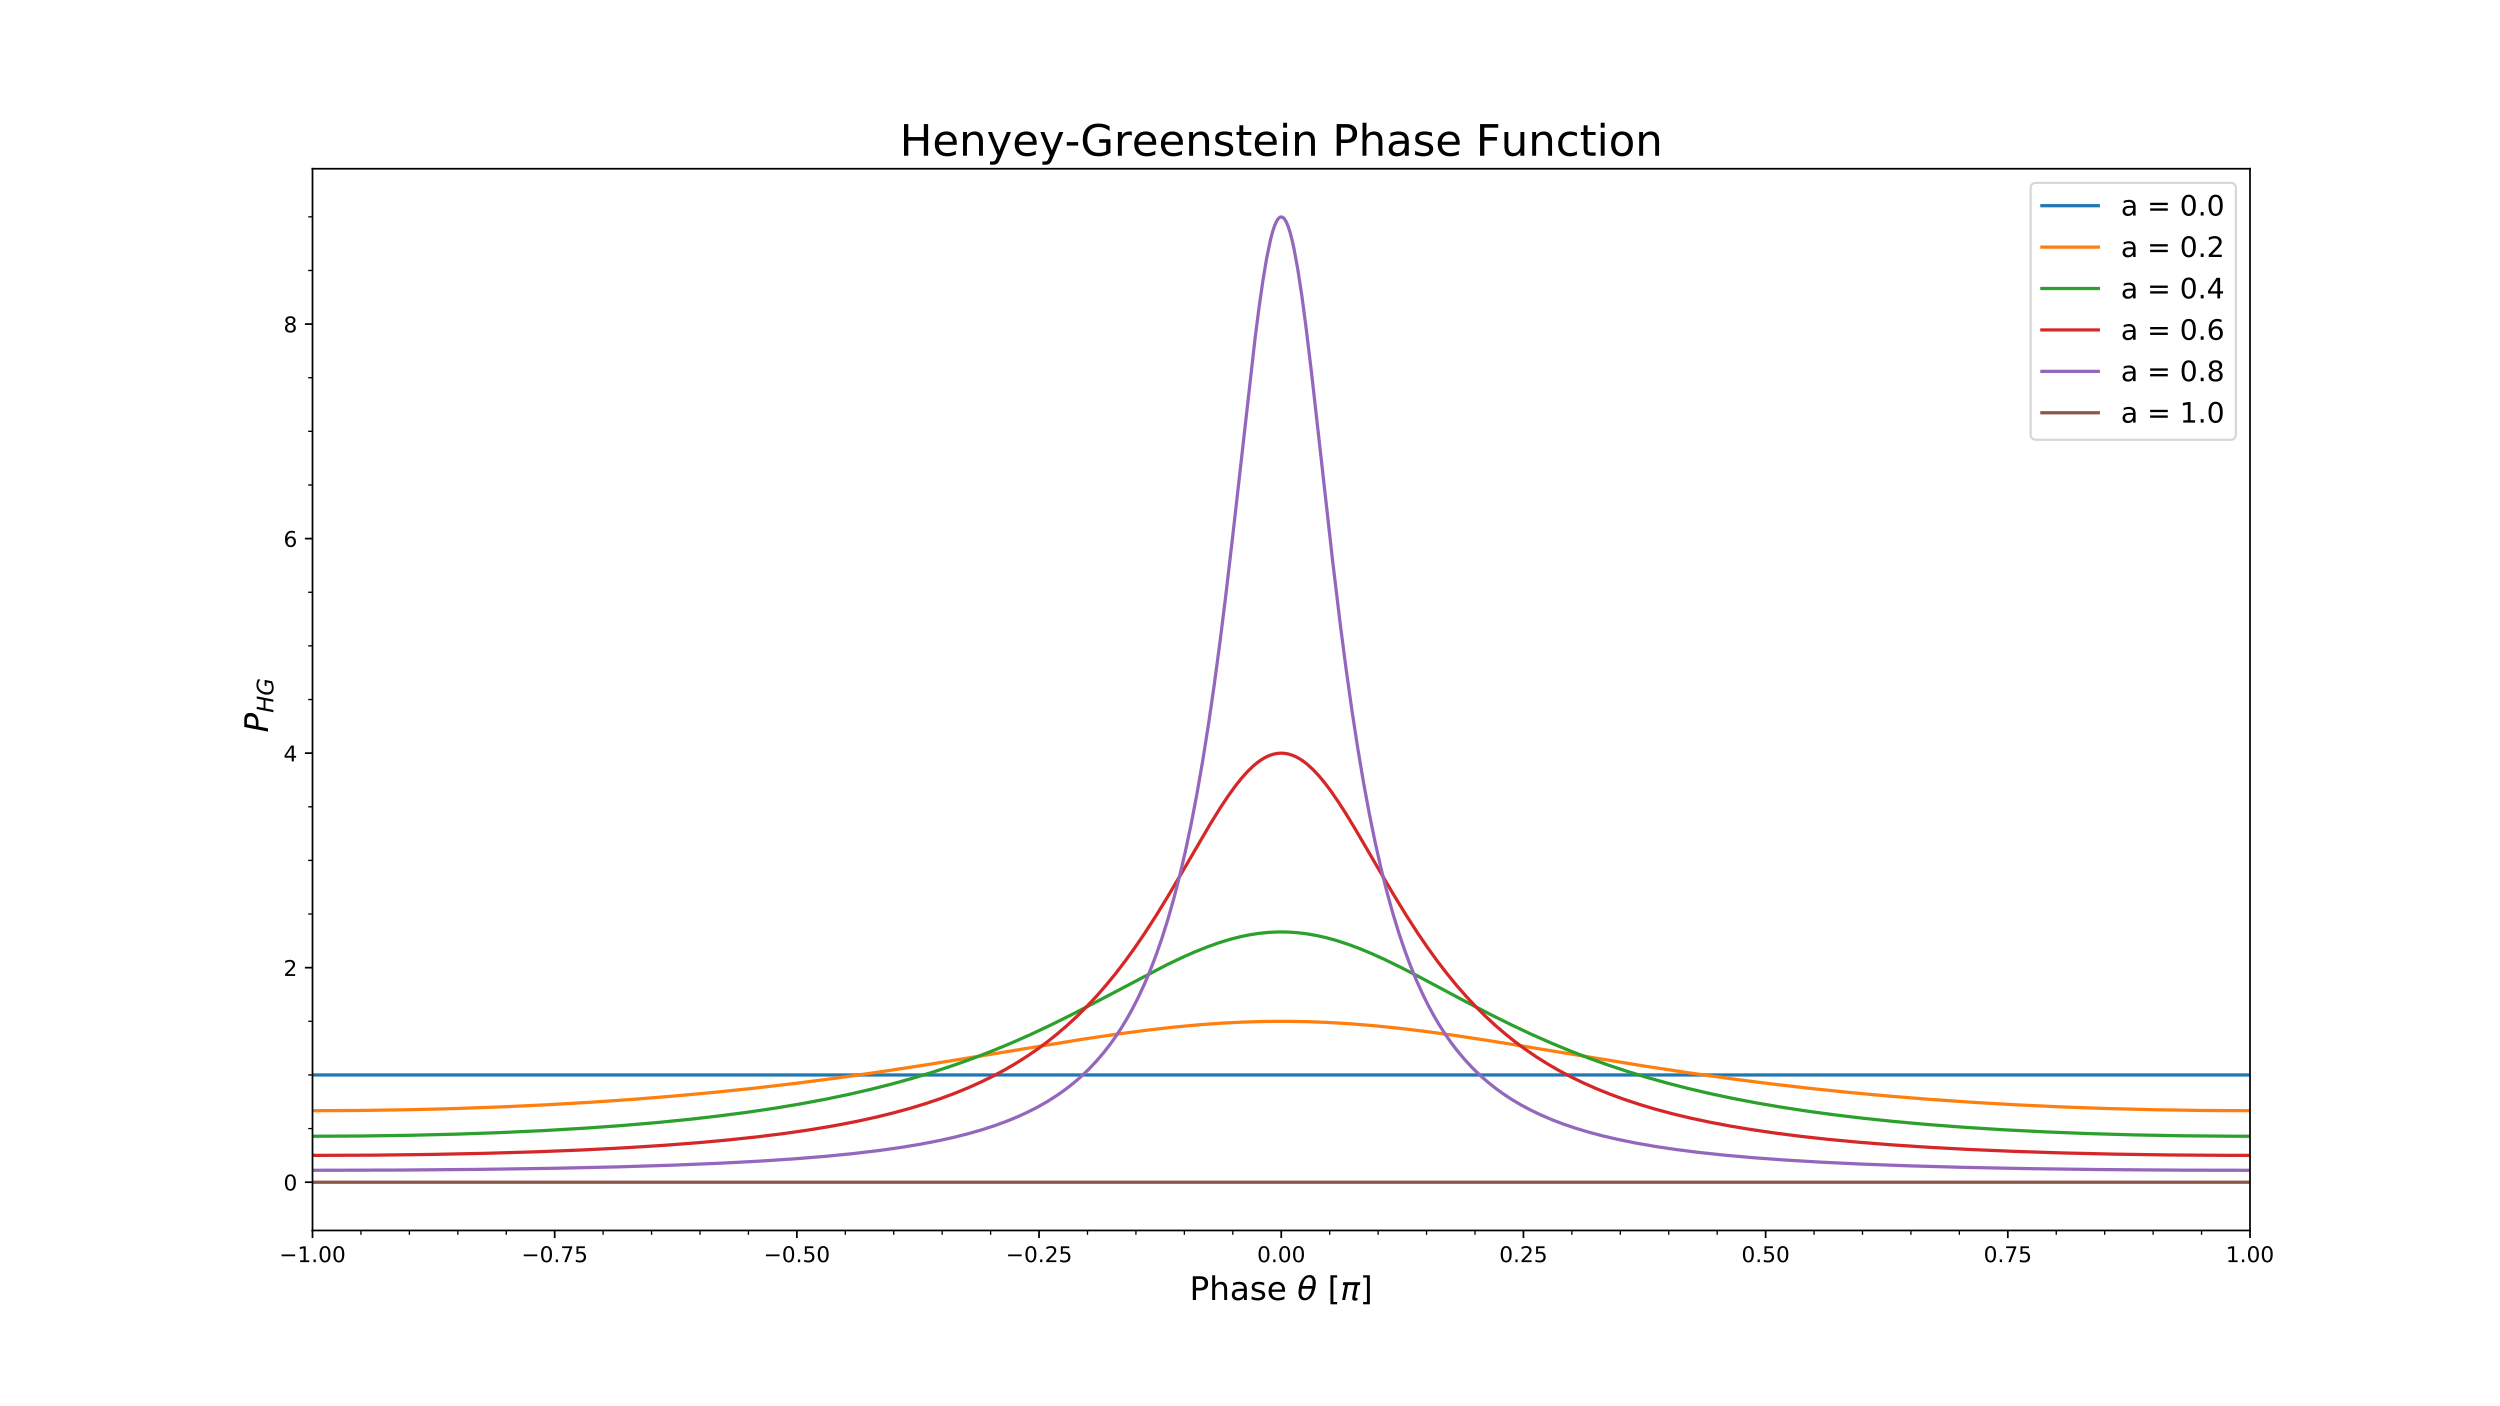 <?xml version="1.0" encoding="utf-8" standalone="no"?>
<!DOCTYPE svg PUBLIC "-//W3C//DTD SVG 1.1//EN"
  "http://www.w3.org/Graphics/SVG/1.1/DTD/svg11.dtd">
<!-- Created with matplotlib (https://matplotlib.org/) -->
<svg height="648pt" version="1.1" viewBox="0 0 1152 648" width="1152pt" xmlns="http://www.w3.org/2000/svg" xmlns:xlink="http://www.w3.org/1999/xlink">
 <defs>
  <style type="text/css">
*{stroke-linecap:butt;stroke-linejoin:round;}
  </style>
 </defs>
 <g id="figure_1">
  <g id="patch_1">
   <path d="M 0 648 
L 1152 648 
L 1152 0 
L 0 0 
z
" style="fill:#ffffff;"/>
  </g>
  <g id="axes_1">
   <g id="patch_2">
    <path d="M 144 567 
L 1036.8 567 
L 1036.8 77.76 
L 144 77.76 
z
" style="fill:#ffffff;"/>
   </g>
   <g id="matplotlib.axis_1">
    <g id="xtick_1">
     <g id="line2d_1">
      <defs>
       <path d="M 0 0 
L 0 3.5 
" id="mefff854f6d" style="stroke:#000000;stroke-width:0.8;"/>
      </defs>
      <g>
       <use style="stroke:#000000;stroke-width:0.8;" x="144" xlink:href="#mefff854f6d" y="567"/>
      </g>
     </g>
     <g id="text_1">
      <!-- −1.00 -->
      <defs>
       <path d="M 10.594 35.5 
L 73.188 35.5 
L 73.188 27.203 
L 10.594 27.203 
z
" id="DejaVuSans-8722"/>
       <path d="M 12.406 8.297 
L 28.516 8.297 
L 28.516 63.922 
L 10.984 60.406 
L 10.984 69.391 
L 28.422 72.906 
L 38.281 72.906 
L 38.281 8.297 
L 54.391 8.297 
L 54.391 0 
L 12.406 0 
z
" id="DejaVuSans-49"/>
       <path d="M 10.688 12.406 
L 21 12.406 
L 21 0 
L 10.688 0 
z
" id="DejaVuSans-46"/>
       <path d="M 31.781 66.406 
Q 24.172 66.406 20.328 58.906 
Q 16.5 51.422 16.5 36.375 
Q 16.5 21.391 20.328 13.891 
Q 24.172 6.391 31.781 6.391 
Q 39.453 6.391 43.281 13.891 
Q 47.125 21.391 47.125 36.375 
Q 47.125 51.422 43.281 58.906 
Q 39.453 66.406 31.781 66.406 
z
M 31.781 74.219 
Q 44.047 74.219 50.516 64.516 
Q 56.984 54.828 56.984 36.375 
Q 56.984 17.969 50.516 8.266 
Q 44.047 -1.422 31.781 -1.422 
Q 19.531 -1.422 13.062 8.266 
Q 6.594 17.969 6.594 36.375 
Q 6.594 54.828 13.062 64.516 
Q 19.531 74.219 31.781 74.219 
z
" id="DejaVuSans-48"/>
      </defs>
      <g transform="translate(128.677 581.598)scale(0.1 -0.1)">
       <use xlink:href="#DejaVuSans-8722"/>
       <use x="83.789" xlink:href="#DejaVuSans-49"/>
       <use x="147.412" xlink:href="#DejaVuSans-46"/>
       <use x="179.199" xlink:href="#DejaVuSans-48"/>
       <use x="242.822" xlink:href="#DejaVuSans-48"/>
      </g>
     </g>
    </g>
    <g id="xtick_2">
     <g id="line2d_2">
      <g>
       <use style="stroke:#000000;stroke-width:0.8;" x="255.6" xlink:href="#mefff854f6d" y="567"/>
      </g>
     </g>
     <g id="text_2">
      <!-- −0.75 -->
      <defs>
       <path d="M 8.203 72.906 
L 55.078 72.906 
L 55.078 68.703 
L 28.609 0 
L 18.312 0 
L 43.219 64.594 
L 8.203 64.594 
z
" id="DejaVuSans-55"/>
       <path d="M 10.797 72.906 
L 49.516 72.906 
L 49.516 64.594 
L 19.828 64.594 
L 19.828 46.734 
Q 21.969 47.469 24.109 47.828 
Q 26.266 48.188 28.422 48.188 
Q 40.625 48.188 47.75 41.5 
Q 54.891 34.812 54.891 23.391 
Q 54.891 11.625 47.562 5.094 
Q 40.234 -1.422 26.906 -1.422 
Q 22.312 -1.422 17.547 -0.641 
Q 12.797 0.141 7.719 1.703 
L 7.719 11.625 
Q 12.109 9.234 16.797 8.062 
Q 21.484 6.891 26.703 6.891 
Q 35.156 6.891 40.078 11.328 
Q 45.016 15.766 45.016 23.391 
Q 45.016 31 40.078 35.438 
Q 35.156 39.891 26.703 39.891 
Q 22.75 39.891 18.812 39.016 
Q 14.891 38.141 10.797 36.281 
z
" id="DejaVuSans-53"/>
      </defs>
      <g transform="translate(240.277 581.598)scale(0.1 -0.1)">
       <use xlink:href="#DejaVuSans-8722"/>
       <use x="83.789" xlink:href="#DejaVuSans-48"/>
       <use x="147.412" xlink:href="#DejaVuSans-46"/>
       <use x="179.199" xlink:href="#DejaVuSans-55"/>
       <use x="242.822" xlink:href="#DejaVuSans-53"/>
      </g>
     </g>
    </g>
    <g id="xtick_3">
     <g id="line2d_3">
      <g>
       <use style="stroke:#000000;stroke-width:0.8;" x="367.2" xlink:href="#mefff854f6d" y="567"/>
      </g>
     </g>
     <g id="text_3">
      <!-- −0.50 -->
      <g transform="translate(351.877 581.598)scale(0.1 -0.1)">
       <use xlink:href="#DejaVuSans-8722"/>
       <use x="83.789" xlink:href="#DejaVuSans-48"/>
       <use x="147.412" xlink:href="#DejaVuSans-46"/>
       <use x="179.199" xlink:href="#DejaVuSans-53"/>
       <use x="242.822" xlink:href="#DejaVuSans-48"/>
      </g>
     </g>
    </g>
    <g id="xtick_4">
     <g id="line2d_4">
      <g>
       <use style="stroke:#000000;stroke-width:0.8;" x="478.8" xlink:href="#mefff854f6d" y="567"/>
      </g>
     </g>
     <g id="text_4">
      <!-- −0.25 -->
      <defs>
       <path d="M 19.188 8.297 
L 53.609 8.297 
L 53.609 0 
L 7.328 0 
L 7.328 8.297 
Q 12.938 14.109 22.625 23.891 
Q 32.328 33.688 34.812 36.531 
Q 39.547 41.844 41.422 45.531 
Q 43.312 49.219 43.312 52.781 
Q 43.312 58.594 39.234 62.25 
Q 35.156 65.922 28.609 65.922 
Q 23.969 65.922 18.812 64.312 
Q 13.672 62.703 7.812 59.422 
L 7.812 69.391 
Q 13.766 71.781 18.938 73 
Q 24.125 74.219 28.422 74.219 
Q 39.75 74.219 46.484 68.547 
Q 53.219 62.891 53.219 53.422 
Q 53.219 48.922 51.531 44.891 
Q 49.859 40.875 45.406 35.406 
Q 44.188 33.984 37.641 27.219 
Q 31.109 20.453 19.188 8.297 
z
" id="DejaVuSans-50"/>
      </defs>
      <g transform="translate(463.477 581.598)scale(0.1 -0.1)">
       <use xlink:href="#DejaVuSans-8722"/>
       <use x="83.789" xlink:href="#DejaVuSans-48"/>
       <use x="147.412" xlink:href="#DejaVuSans-46"/>
       <use x="179.199" xlink:href="#DejaVuSans-50"/>
       <use x="242.822" xlink:href="#DejaVuSans-53"/>
      </g>
     </g>
    </g>
    <g id="xtick_5">
     <g id="line2d_5">
      <g>
       <use style="stroke:#000000;stroke-width:0.8;" x="590.4" xlink:href="#mefff854f6d" y="567"/>
      </g>
     </g>
     <g id="text_5">
      <!-- 0.00 -->
      <g transform="translate(579.267 581.598)scale(0.1 -0.1)">
       <use xlink:href="#DejaVuSans-48"/>
       <use x="63.623" xlink:href="#DejaVuSans-46"/>
       <use x="95.41" xlink:href="#DejaVuSans-48"/>
       <use x="159.033" xlink:href="#DejaVuSans-48"/>
      </g>
     </g>
    </g>
    <g id="xtick_6">
     <g id="line2d_6">
      <g>
       <use style="stroke:#000000;stroke-width:0.8;" x="702" xlink:href="#mefff854f6d" y="567"/>
      </g>
     </g>
     <g id="text_6">
      <!-- 0.25 -->
      <g transform="translate(690.867 581.598)scale(0.1 -0.1)">
       <use xlink:href="#DejaVuSans-48"/>
       <use x="63.623" xlink:href="#DejaVuSans-46"/>
       <use x="95.41" xlink:href="#DejaVuSans-50"/>
       <use x="159.033" xlink:href="#DejaVuSans-53"/>
      </g>
     </g>
    </g>
    <g id="xtick_7">
     <g id="line2d_7">
      <g>
       <use style="stroke:#000000;stroke-width:0.8;" x="813.6" xlink:href="#mefff854f6d" y="567"/>
      </g>
     </g>
     <g id="text_7">
      <!-- 0.50 -->
      <g transform="translate(802.467 581.598)scale(0.1 -0.1)">
       <use xlink:href="#DejaVuSans-48"/>
       <use x="63.623" xlink:href="#DejaVuSans-46"/>
       <use x="95.41" xlink:href="#DejaVuSans-53"/>
       <use x="159.033" xlink:href="#DejaVuSans-48"/>
      </g>
     </g>
    </g>
    <g id="xtick_8">
     <g id="line2d_8">
      <g>
       <use style="stroke:#000000;stroke-width:0.8;" x="925.2" xlink:href="#mefff854f6d" y="567"/>
      </g>
     </g>
     <g id="text_8">
      <!-- 0.75 -->
      <g transform="translate(914.067 581.598)scale(0.1 -0.1)">
       <use xlink:href="#DejaVuSans-48"/>
       <use x="63.623" xlink:href="#DejaVuSans-46"/>
       <use x="95.41" xlink:href="#DejaVuSans-55"/>
       <use x="159.033" xlink:href="#DejaVuSans-53"/>
      </g>
     </g>
    </g>
    <g id="xtick_9">
     <g id="line2d_9">
      <g>
       <use style="stroke:#000000;stroke-width:0.8;" x="1036.8" xlink:href="#mefff854f6d" y="567"/>
      </g>
     </g>
     <g id="text_9">
      <!-- 1.00 -->
      <g transform="translate(1025.667 581.598)scale(0.1 -0.1)">
       <use xlink:href="#DejaVuSans-49"/>
       <use x="63.623" xlink:href="#DejaVuSans-46"/>
       <use x="95.41" xlink:href="#DejaVuSans-48"/>
       <use x="159.033" xlink:href="#DejaVuSans-48"/>
      </g>
     </g>
    </g>
    <g id="xtick_10">
     <g id="line2d_10">
      <defs>
       <path d="M 0 0 
L 0 2 
" id="mfeabf83bdc" style="stroke:#000000;stroke-width:0.6;"/>
      </defs>
      <g>
       <use style="stroke:#000000;stroke-width:0.6;" x="166.32" xlink:href="#mfeabf83bdc" y="567"/>
      </g>
     </g>
    </g>
    <g id="xtick_11">
     <g id="line2d_11">
      <g>
       <use style="stroke:#000000;stroke-width:0.6;" x="188.64" xlink:href="#mfeabf83bdc" y="567"/>
      </g>
     </g>
    </g>
    <g id="xtick_12">
     <g id="line2d_12">
      <g>
       <use style="stroke:#000000;stroke-width:0.6;" x="210.96" xlink:href="#mfeabf83bdc" y="567"/>
      </g>
     </g>
    </g>
    <g id="xtick_13">
     <g id="line2d_13">
      <g>
       <use style="stroke:#000000;stroke-width:0.6;" x="233.28" xlink:href="#mfeabf83bdc" y="567"/>
      </g>
     </g>
    </g>
    <g id="xtick_14">
     <g id="line2d_14">
      <g>
       <use style="stroke:#000000;stroke-width:0.6;" x="277.92" xlink:href="#mfeabf83bdc" y="567"/>
      </g>
     </g>
    </g>
    <g id="xtick_15">
     <g id="line2d_15">
      <g>
       <use style="stroke:#000000;stroke-width:0.6;" x="300.24" xlink:href="#mfeabf83bdc" y="567"/>
      </g>
     </g>
    </g>
    <g id="xtick_16">
     <g id="line2d_16">
      <g>
       <use style="stroke:#000000;stroke-width:0.6;" x="322.56" xlink:href="#mfeabf83bdc" y="567"/>
      </g>
     </g>
    </g>
    <g id="xtick_17">
     <g id="line2d_17">
      <g>
       <use style="stroke:#000000;stroke-width:0.6;" x="344.88" xlink:href="#mfeabf83bdc" y="567"/>
      </g>
     </g>
    </g>
    <g id="xtick_18">
     <g id="line2d_18">
      <g>
       <use style="stroke:#000000;stroke-width:0.6;" x="389.52" xlink:href="#mfeabf83bdc" y="567"/>
      </g>
     </g>
    </g>
    <g id="xtick_19">
     <g id="line2d_19">
      <g>
       <use style="stroke:#000000;stroke-width:0.6;" x="411.84" xlink:href="#mfeabf83bdc" y="567"/>
      </g>
     </g>
    </g>
    <g id="xtick_20">
     <g id="line2d_20">
      <g>
       <use style="stroke:#000000;stroke-width:0.6;" x="434.16" xlink:href="#mfeabf83bdc" y="567"/>
      </g>
     </g>
    </g>
    <g id="xtick_21">
     <g id="line2d_21">
      <g>
       <use style="stroke:#000000;stroke-width:0.6;" x="456.48" xlink:href="#mfeabf83bdc" y="567"/>
      </g>
     </g>
    </g>
    <g id="xtick_22">
     <g id="line2d_22">
      <g>
       <use style="stroke:#000000;stroke-width:0.6;" x="501.12" xlink:href="#mfeabf83bdc" y="567"/>
      </g>
     </g>
    </g>
    <g id="xtick_23">
     <g id="line2d_23">
      <g>
       <use style="stroke:#000000;stroke-width:0.6;" x="523.44" xlink:href="#mfeabf83bdc" y="567"/>
      </g>
     </g>
    </g>
    <g id="xtick_24">
     <g id="line2d_24">
      <g>
       <use style="stroke:#000000;stroke-width:0.6;" x="545.76" xlink:href="#mfeabf83bdc" y="567"/>
      </g>
     </g>
    </g>
    <g id="xtick_25">
     <g id="line2d_25">
      <g>
       <use style="stroke:#000000;stroke-width:0.6;" x="568.08" xlink:href="#mfeabf83bdc" y="567"/>
      </g>
     </g>
    </g>
    <g id="xtick_26">
     <g id="line2d_26">
      <g>
       <use style="stroke:#000000;stroke-width:0.6;" x="612.72" xlink:href="#mfeabf83bdc" y="567"/>
      </g>
     </g>
    </g>
    <g id="xtick_27">
     <g id="line2d_27">
      <g>
       <use style="stroke:#000000;stroke-width:0.6;" x="635.04" xlink:href="#mfeabf83bdc" y="567"/>
      </g>
     </g>
    </g>
    <g id="xtick_28">
     <g id="line2d_28">
      <g>
       <use style="stroke:#000000;stroke-width:0.6;" x="657.36" xlink:href="#mfeabf83bdc" y="567"/>
      </g>
     </g>
    </g>
    <g id="xtick_29">
     <g id="line2d_29">
      <g>
       <use style="stroke:#000000;stroke-width:0.6;" x="679.68" xlink:href="#mfeabf83bdc" y="567"/>
      </g>
     </g>
    </g>
    <g id="xtick_30">
     <g id="line2d_30">
      <g>
       <use style="stroke:#000000;stroke-width:0.6;" x="724.32" xlink:href="#mfeabf83bdc" y="567"/>
      </g>
     </g>
    </g>
    <g id="xtick_31">
     <g id="line2d_31">
      <g>
       <use style="stroke:#000000;stroke-width:0.6;" x="746.64" xlink:href="#mfeabf83bdc" y="567"/>
      </g>
     </g>
    </g>
    <g id="xtick_32">
     <g id="line2d_32">
      <g>
       <use style="stroke:#000000;stroke-width:0.6;" x="768.96" xlink:href="#mfeabf83bdc" y="567"/>
      </g>
     </g>
    </g>
    <g id="xtick_33">
     <g id="line2d_33">
      <g>
       <use style="stroke:#000000;stroke-width:0.6;" x="791.28" xlink:href="#mfeabf83bdc" y="567"/>
      </g>
     </g>
    </g>
    <g id="xtick_34">
     <g id="line2d_34">
      <g>
       <use style="stroke:#000000;stroke-width:0.6;" x="835.92" xlink:href="#mfeabf83bdc" y="567"/>
      </g>
     </g>
    </g>
    <g id="xtick_35">
     <g id="line2d_35">
      <g>
       <use style="stroke:#000000;stroke-width:0.6;" x="858.24" xlink:href="#mfeabf83bdc" y="567"/>
      </g>
     </g>
    </g>
    <g id="xtick_36">
     <g id="line2d_36">
      <g>
       <use style="stroke:#000000;stroke-width:0.6;" x="880.56" xlink:href="#mfeabf83bdc" y="567"/>
      </g>
     </g>
    </g>
    <g id="xtick_37">
     <g id="line2d_37">
      <g>
       <use style="stroke:#000000;stroke-width:0.6;" x="902.88" xlink:href="#mfeabf83bdc" y="567"/>
      </g>
     </g>
    </g>
    <g id="xtick_38">
     <g id="line2d_38">
      <g>
       <use style="stroke:#000000;stroke-width:0.6;" x="947.52" xlink:href="#mfeabf83bdc" y="567"/>
      </g>
     </g>
    </g>
    <g id="xtick_39">
     <g id="line2d_39">
      <g>
       <use style="stroke:#000000;stroke-width:0.6;" x="969.84" xlink:href="#mfeabf83bdc" y="567"/>
      </g>
     </g>
    </g>
    <g id="xtick_40">
     <g id="line2d_40">
      <g>
       <use style="stroke:#000000;stroke-width:0.6;" x="992.16" xlink:href="#mfeabf83bdc" y="567"/>
      </g>
     </g>
    </g>
    <g id="xtick_41">
     <g id="line2d_41">
      <g>
       <use style="stroke:#000000;stroke-width:0.6;" x="1014.48" xlink:href="#mfeabf83bdc" y="567"/>
      </g>
     </g>
    </g>
    <g id="text_10">
     <!-- Phase $\theta \ [\pi]$ -->
     <defs>
      <path d="M 19.672 64.797 
L 19.672 37.406 
L 32.078 37.406 
Q 38.969 37.406 42.719 40.969 
Q 46.484 44.531 46.484 51.125 
Q 46.484 57.672 42.719 61.234 
Q 38.969 64.797 32.078 64.797 
z
M 9.812 72.906 
L 32.078 72.906 
Q 44.344 72.906 50.609 67.359 
Q 56.891 61.812 56.891 51.125 
Q 56.891 40.328 50.609 34.812 
Q 44.344 29.297 32.078 29.297 
L 19.672 29.297 
L 19.672 0 
L 9.812 0 
z
" id="DejaVuSans-80"/>
      <path d="M 54.891 33.016 
L 54.891 0 
L 45.906 0 
L 45.906 32.719 
Q 45.906 40.484 42.875 44.328 
Q 39.844 48.188 33.797 48.188 
Q 26.516 48.188 22.312 43.547 
Q 18.109 38.922 18.109 30.906 
L 18.109 0 
L 9.078 0 
L 9.078 75.984 
L 18.109 75.984 
L 18.109 46.188 
Q 21.344 51.125 25.703 53.562 
Q 30.078 56 35.797 56 
Q 45.219 56 50.047 50.172 
Q 54.891 44.344 54.891 33.016 
z
" id="DejaVuSans-104"/>
      <path d="M 34.281 27.484 
Q 23.391 27.484 19.188 25 
Q 14.984 22.516 14.984 16.5 
Q 14.984 11.719 18.141 8.906 
Q 21.297 6.109 26.703 6.109 
Q 34.188 6.109 38.703 11.406 
Q 43.219 16.703 43.219 25.484 
L 43.219 27.484 
z
M 52.203 31.203 
L 52.203 0 
L 43.219 0 
L 43.219 8.297 
Q 40.141 3.328 35.547 0.953 
Q 30.953 -1.422 24.312 -1.422 
Q 15.922 -1.422 10.953 3.297 
Q 6 8.016 6 15.922 
Q 6 25.141 12.172 29.828 
Q 18.359 34.516 30.609 34.516 
L 43.219 34.516 
L 43.219 35.406 
Q 43.219 41.609 39.141 45 
Q 35.062 48.391 27.688 48.391 
Q 23 48.391 18.547 47.266 
Q 14.109 46.141 10.016 43.891 
L 10.016 52.203 
Q 14.938 54.109 19.578 55.047 
Q 24.219 56 28.609 56 
Q 40.484 56 46.344 49.844 
Q 52.203 43.703 52.203 31.203 
z
" id="DejaVuSans-97"/>
      <path d="M 44.281 53.078 
L 44.281 44.578 
Q 40.484 46.531 36.375 47.5 
Q 32.281 48.484 27.875 48.484 
Q 21.188 48.484 17.844 46.438 
Q 14.5 44.391 14.5 40.281 
Q 14.5 37.156 16.891 35.375 
Q 19.281 33.594 26.516 31.984 
L 29.594 31.297 
Q 39.156 29.25 43.188 25.516 
Q 47.219 21.781 47.219 15.094 
Q 47.219 7.469 41.188 3.016 
Q 35.156 -1.422 24.609 -1.422 
Q 20.219 -1.422 15.453 -0.562 
Q 10.688 0.297 5.422 2 
L 5.422 11.281 
Q 10.406 8.688 15.234 7.391 
Q 20.062 6.109 24.812 6.109 
Q 31.156 6.109 34.562 8.281 
Q 37.984 10.453 37.984 14.406 
Q 37.984 18.062 35.516 20.016 
Q 33.062 21.969 24.703 23.781 
L 21.578 24.516 
Q 13.234 26.266 9.516 29.906 
Q 5.812 33.547 5.812 39.891 
Q 5.812 47.609 11.281 51.797 
Q 16.75 56 26.812 56 
Q 31.781 56 36.172 55.266 
Q 40.578 54.547 44.281 53.078 
z
" id="DejaVuSans-115"/>
      <path d="M 56.203 29.594 
L 56.203 25.203 
L 14.891 25.203 
Q 15.484 15.922 20.484 11.062 
Q 25.484 6.203 34.422 6.203 
Q 39.594 6.203 44.453 7.469 
Q 49.312 8.734 54.109 11.281 
L 54.109 2.781 
Q 49.266 0.734 44.188 -0.344 
Q 39.109 -1.422 33.891 -1.422 
Q 20.797 -1.422 13.156 6.188 
Q 5.516 13.812 5.516 26.812 
Q 5.516 40.234 12.766 48.109 
Q 20.016 56 32.328 56 
Q 43.359 56 49.781 48.891 
Q 56.203 41.797 56.203 29.594 
z
M 47.219 32.234 
Q 47.125 39.594 43.094 43.984 
Q 39.062 48.391 32.422 48.391 
Q 24.906 48.391 20.391 44.141 
Q 15.875 39.891 15.188 32.172 
z
" id="DejaVuSans-101"/>
      <path id="DejaVuSans-32"/>
      <path d="M 45.516 34.672 
L 14.453 34.672 
Q 12.359 20.062 14.5 13.875 
Q 17.188 6.25 24.469 6.25 
Q 31.781 6.25 37.359 13.922 
Q 42.234 20.656 45.516 34.672 
z
M 47.016 42.969 
Q 48.344 56.844 46.625 61.719 
Q 43.953 69.438 36.766 69.438 
Q 29.297 69.438 23.828 61.812 
Q 19.531 55.672 16.156 42.969 
z
M 38.188 76.766 
Q 49.906 76.766 54.594 66.406 
Q 59.281 56.109 55.719 37.844 
Q 52.203 19.625 43.453 9.281 
Q 34.766 -1.125 23.047 -1.125 
Q 11.281 -1.125 6.641 9.281 
Q 2 19.625 5.516 37.844 
Q 9.078 56.109 17.719 66.406 
Q 26.422 76.766 38.188 76.766 
z
" id="DejaVuSans-Oblique-952"/>
      <path d="M 8.594 75.984 
L 29.297 75.984 
L 29.297 69 
L 17.578 69 
L 17.578 -6.203 
L 29.297 -6.203 
L 29.297 -13.188 
L 8.594 -13.188 
z
" id="DejaVuSans-91"/>
      <path d="M 9.125 54.688 
L 61.531 54.688 
L 59.766 45.703 
L 52.875 45.703 
L 46.344 12.109 
Q 45.656 8.594 46.578 7.031 
Q 47.469 5.516 50.141 5.516 
Q 50.875 5.516 51.953 5.672 
Q 53.078 5.766 53.422 5.812 
L 52.156 -0.688 
Q 50.344 -1.312 48.484 -1.609 
Q 46.578 -1.906 44.781 -1.906 
Q 38.922 -1.906 37.312 1.266 
Q 35.688 4.5 37.359 13.094 
L 43.703 45.703 
L 23.531 45.703 
L 14.656 0 
L 5.469 0 
L 14.359 45.703 
L 7.375 45.703 
z
" id="DejaVuSans-Oblique-960"/>
      <path d="M 30.422 75.984 
L 30.422 -13.188 
L 9.719 -13.188 
L 9.719 -6.203 
L 21.391 -6.203 
L 21.391 69 
L 9.719 69 
L 9.719 75.984 
z
" id="DejaVuSans-93"/>
     </defs>
     <g transform="translate(548.175 599.076)scale(0.15 -0.15)">
      <use transform="translate(0 0.234)" xlink:href="#DejaVuSans-80"/>
      <use transform="translate(60.303 0.234)" xlink:href="#DejaVuSans-104"/>
      <use transform="translate(123.682 0.234)" xlink:href="#DejaVuSans-97"/>
      <use transform="translate(184.961 0.234)" xlink:href="#DejaVuSans-115"/>
      <use transform="translate(237.061 0.234)" xlink:href="#DejaVuSans-101"/>
      <use transform="translate(298.584 0.234)" xlink:href="#DejaVuSans-32"/>
      <use transform="translate(330.371 0.234)" xlink:href="#DejaVuSans-Oblique-952"/>
      <use transform="translate(424.023 0.234)" xlink:href="#DejaVuSans-91"/>
      <use transform="translate(463.037 0.234)" xlink:href="#DejaVuSans-Oblique-960"/>
      <use transform="translate(523.242 0.234)" xlink:href="#DejaVuSans-93"/>
     </g>
    </g>
   </g>
   <g id="matplotlib.axis_2">
    <g id="ytick_1">
     <g id="line2d_42">
      <defs>
       <path d="M 0 0 
L -3.5 0 
" id="mf09bbba030" style="stroke:#000000;stroke-width:0.8;"/>
      </defs>
      <g>
       <use style="stroke:#000000;stroke-width:0.8;" x="144" xlink:href="#mf09bbba030" y="544.762"/>
      </g>
     </g>
     <g id="text_11">
      <!-- 0 -->
      <g transform="translate(130.637 548.561)scale(0.1 -0.1)">
       <use xlink:href="#DejaVuSans-48"/>
      </g>
     </g>
    </g>
    <g id="ytick_2">
     <g id="line2d_43">
      <g>
       <use style="stroke:#000000;stroke-width:0.8;" x="144" xlink:href="#mf09bbba030" y="445.906"/>
      </g>
     </g>
     <g id="text_12">
      <!-- 2 -->
      <g transform="translate(130.637 449.705)scale(0.1 -0.1)">
       <use xlink:href="#DejaVuSans-50"/>
      </g>
     </g>
    </g>
    <g id="ytick_3">
     <g id="line2d_44">
      <g>
       <use style="stroke:#000000;stroke-width:0.8;" x="144" xlink:href="#mf09bbba030" y="347.05"/>
      </g>
     </g>
     <g id="text_13">
      <!-- 4 -->
      <defs>
       <path d="M 37.797 64.312 
L 12.891 25.391 
L 37.797 25.391 
z
M 35.203 72.906 
L 47.609 72.906 
L 47.609 25.391 
L 58.016 25.391 
L 58.016 17.188 
L 47.609 17.188 
L 47.609 0 
L 37.797 0 
L 37.797 17.188 
L 4.891 17.188 
L 4.891 26.703 
z
" id="DejaVuSans-52"/>
      </defs>
      <g transform="translate(130.637 350.849)scale(0.1 -0.1)">
       <use xlink:href="#DejaVuSans-52"/>
      </g>
     </g>
    </g>
    <g id="ytick_4">
     <g id="line2d_45">
      <g>
       <use style="stroke:#000000;stroke-width:0.8;" x="144" xlink:href="#mf09bbba030" y="248.194"/>
      </g>
     </g>
     <g id="text_14">
      <!-- 6 -->
      <defs>
       <path d="M 33.016 40.375 
Q 26.375 40.375 22.484 35.828 
Q 18.609 31.297 18.609 23.391 
Q 18.609 15.531 22.484 10.953 
Q 26.375 6.391 33.016 6.391 
Q 39.656 6.391 43.531 10.953 
Q 47.406 15.531 47.406 23.391 
Q 47.406 31.297 43.531 35.828 
Q 39.656 40.375 33.016 40.375 
z
M 52.594 71.297 
L 52.594 62.312 
Q 48.875 64.062 45.094 64.984 
Q 41.312 65.922 37.594 65.922 
Q 27.828 65.922 22.672 59.328 
Q 17.531 52.734 16.797 39.406 
Q 19.672 43.656 24.016 45.922 
Q 28.375 48.188 33.594 48.188 
Q 44.578 48.188 50.953 41.516 
Q 57.328 34.859 57.328 23.391 
Q 57.328 12.156 50.688 5.359 
Q 44.047 -1.422 33.016 -1.422 
Q 20.359 -1.422 13.672 8.266 
Q 6.984 17.969 6.984 36.375 
Q 6.984 53.656 15.188 63.938 
Q 23.391 74.219 37.203 74.219 
Q 40.922 74.219 44.703 73.484 
Q 48.484 72.75 52.594 71.297 
z
" id="DejaVuSans-54"/>
      </defs>
      <g transform="translate(130.637 251.993)scale(0.1 -0.1)">
       <use xlink:href="#DejaVuSans-54"/>
      </g>
     </g>
    </g>
    <g id="ytick_5">
     <g id="line2d_46">
      <g>
       <use style="stroke:#000000;stroke-width:0.8;" x="144" xlink:href="#mf09bbba030" y="149.338"/>
      </g>
     </g>
     <g id="text_15">
      <!-- 8 -->
      <defs>
       <path d="M 31.781 34.625 
Q 24.75 34.625 20.719 30.859 
Q 16.703 27.094 16.703 20.516 
Q 16.703 13.922 20.719 10.156 
Q 24.75 6.391 31.781 6.391 
Q 38.812 6.391 42.859 10.172 
Q 46.922 13.969 46.922 20.516 
Q 46.922 27.094 42.891 30.859 
Q 38.875 34.625 31.781 34.625 
z
M 21.922 38.812 
Q 15.578 40.375 12.031 44.719 
Q 8.5 49.078 8.5 55.328 
Q 8.5 64.062 14.719 69.141 
Q 20.953 74.219 31.781 74.219 
Q 42.672 74.219 48.875 69.141 
Q 55.078 64.062 55.078 55.328 
Q 55.078 49.078 51.531 44.719 
Q 48 40.375 41.703 38.812 
Q 48.828 37.156 52.797 32.312 
Q 56.781 27.484 56.781 20.516 
Q 56.781 9.906 50.312 4.234 
Q 43.844 -1.422 31.781 -1.422 
Q 19.734 -1.422 13.25 4.234 
Q 6.781 9.906 6.781 20.516 
Q 6.781 27.484 10.781 32.312 
Q 14.797 37.156 21.922 38.812 
z
M 18.312 54.391 
Q 18.312 48.734 21.844 45.562 
Q 25.391 42.391 31.781 42.391 
Q 38.141 42.391 41.719 45.562 
Q 45.312 48.734 45.312 54.391 
Q 45.312 60.062 41.719 63.234 
Q 38.141 66.406 31.781 66.406 
Q 25.391 66.406 21.844 63.234 
Q 18.312 60.062 18.312 54.391 
z
" id="DejaVuSans-56"/>
      </defs>
      <g transform="translate(130.637 153.137)scale(0.1 -0.1)">
       <use xlink:href="#DejaVuSans-56"/>
      </g>
     </g>
    </g>
    <g id="ytick_6">
     <g id="line2d_47">
      <defs>
       <path d="M 0 0 
L -2 0 
" id="m24ca967461" style="stroke:#000000;stroke-width:0.6;"/>
      </defs>
      <g>
       <use style="stroke:#000000;stroke-width:0.6;" x="144" xlink:href="#m24ca967461" y="520.048"/>
      </g>
     </g>
    </g>
    <g id="ytick_7">
     <g id="line2d_48">
      <g>
       <use style="stroke:#000000;stroke-width:0.6;" x="144" xlink:href="#m24ca967461" y="495.334"/>
      </g>
     </g>
    </g>
    <g id="ytick_8">
     <g id="line2d_49">
      <g>
       <use style="stroke:#000000;stroke-width:0.6;" x="144" xlink:href="#m24ca967461" y="470.62"/>
      </g>
     </g>
    </g>
    <g id="ytick_9">
     <g id="line2d_50">
      <g>
       <use style="stroke:#000000;stroke-width:0.6;" x="144" xlink:href="#m24ca967461" y="421.192"/>
      </g>
     </g>
    </g>
    <g id="ytick_10">
     <g id="line2d_51">
      <g>
       <use style="stroke:#000000;stroke-width:0.6;" x="144" xlink:href="#m24ca967461" y="396.478"/>
      </g>
     </g>
    </g>
    <g id="ytick_11">
     <g id="line2d_52">
      <g>
       <use style="stroke:#000000;stroke-width:0.6;" x="144" xlink:href="#m24ca967461" y="371.764"/>
      </g>
     </g>
    </g>
    <g id="ytick_12">
     <g id="line2d_53">
      <g>
       <use style="stroke:#000000;stroke-width:0.6;" x="144" xlink:href="#m24ca967461" y="322.336"/>
      </g>
     </g>
    </g>
    <g id="ytick_13">
     <g id="line2d_54">
      <g>
       <use style="stroke:#000000;stroke-width:0.6;" x="144" xlink:href="#m24ca967461" y="297.622"/>
      </g>
     </g>
    </g>
    <g id="ytick_14">
     <g id="line2d_55">
      <g>
       <use style="stroke:#000000;stroke-width:0.6;" x="144" xlink:href="#m24ca967461" y="272.908"/>
      </g>
     </g>
    </g>
    <g id="ytick_15">
     <g id="line2d_56">
      <g>
       <use style="stroke:#000000;stroke-width:0.6;" x="144" xlink:href="#m24ca967461" y="223.48"/>
      </g>
     </g>
    </g>
    <g id="ytick_16">
     <g id="line2d_57">
      <g>
       <use style="stroke:#000000;stroke-width:0.6;" x="144" xlink:href="#m24ca967461" y="198.766"/>
      </g>
     </g>
    </g>
    <g id="ytick_17">
     <g id="line2d_58">
      <g>
       <use style="stroke:#000000;stroke-width:0.6;" x="144" xlink:href="#m24ca967461" y="174.052"/>
      </g>
     </g>
    </g>
    <g id="ytick_18">
     <g id="line2d_59">
      <g>
       <use style="stroke:#000000;stroke-width:0.6;" x="144" xlink:href="#m24ca967461" y="124.624"/>
      </g>
     </g>
    </g>
    <g id="ytick_19">
     <g id="line2d_60">
      <g>
       <use style="stroke:#000000;stroke-width:0.6;" x="144" xlink:href="#m24ca967461" y="99.91"/>
      </g>
     </g>
    </g>
    <g id="text_16">
     <!-- $P_{{HG}}$  -->
     <defs>
      <path d="M 16.891 72.906 
L 39.703 72.906 
Q 49.656 72.906 54.875 68.266 
Q 60.109 63.625 60.109 54.688 
Q 60.109 42.672 52.391 35.984 
Q 44.672 29.297 30.719 29.297 
L 18.312 29.297 
L 12.594 0 
L 2.688 0 
z
M 25.203 64.797 
L 19.922 37.406 
L 32.328 37.406 
Q 40.719 37.406 45.203 41.703 
Q 49.703 46 49.703 54 
Q 49.703 59.125 46.656 61.953 
Q 43.609 64.797 38.094 64.797 
z
" id="DejaVuSans-Oblique-80"/>
      <path d="M 16.891 72.906 
L 26.812 72.906 
L 21 43.016 
L 56.781 43.016 
L 62.594 72.906 
L 72.516 72.906 
L 58.297 0 
L 48.391 0 
L 55.172 34.719 
L 19.391 34.719 
L 12.594 0 
L 2.688 0 
z
" id="DejaVuSans-Oblique-72"/>
      <path d="M 54.594 10.891 
L 58.406 29.984 
L 42.188 29.984 
L 43.703 38.094 
L 69.578 38.094 
L 63.281 6 
Q 56.781 2.438 49.109 0.5 
Q 41.453 -1.422 33.688 -1.422 
Q 19.969 -1.422 12.234 6.188 
Q 4.5 13.812 4.5 27.391 
Q 4.5 38.672 9.203 48.844 
Q 13.922 59.031 22.219 65.828 
Q 27.438 70.062 33.641 72.141 
Q 39.844 74.219 47.406 74.219 
Q 54.25 74.219 60.516 72.484 
Q 66.797 70.75 72.516 67.281 
L 70.516 56.781 
Q 66.109 61.375 60.203 63.797 
Q 54.297 66.219 47.609 66.219 
Q 39.844 66.219 33.938 63.25 
Q 28.031 60.297 23.391 54.109 
Q 19.438 48.828 17.156 41.672 
Q 14.891 34.516 14.891 27.094 
Q 14.891 16.891 20.109 11.734 
Q 25.344 6.594 35.688 6.594 
Q 40.875 6.594 45.703 7.688 
Q 50.531 8.797 54.594 10.891 
z
" id="DejaVuSans-Oblique-71"/>
     </defs>
     <g transform="translate(123.518 337.53)rotate(-90)scale(0.15 -0.15)">
      <use transform="translate(0 0.094)" xlink:href="#DejaVuSans-Oblique-80"/>
      <use transform="translate(60.303 -16.312)scale(0.7)" xlink:href="#DejaVuSans-Oblique-72"/>
      <use transform="translate(112.939 -16.312)scale(0.7)" xlink:href="#DejaVuSans-Oblique-71"/>
      <use transform="translate(169.917 0.094)" xlink:href="#DejaVuSans-32"/>
     </g>
    </g>
   </g>
   <g id="line2d_61">
    <path clip-path="url(#pb3b9c8d9b9)" d="M 144 495.334 
L 1036.8 495.334 
L 1036.8 495.334 
" style="fill:none;stroke:#1f77b4;stroke-linecap:square;stroke-width:1.5;"/>
   </g>
   <g id="line2d_62">
    <path clip-path="url(#pb3b9c8d9b9)" d="M 144 511.81 
L 166.342 511.697 
L 188.685 511.355 
L 210.133 510.807 
L 231.582 510.035 
L 252.137 509.075 
L 272.692 507.888 
L 292.353 506.529 
L 311.121 505.014 
L 329.888 503.278 
L 348.656 501.311 
L 366.53 499.219 
L 385.297 496.793 
L 404.065 494.141 
L 424.62 491.007 
L 449.643 486.946 
L 499.69 478.746 
L 515.777 476.379 
L 529.182 474.626 
L 540.8 473.313 
L 552.418 472.23 
L 563.142 471.46 
L 572.973 470.966 
L 582.804 470.686 
L 592.634 470.626 
L 602.465 470.786 
L 612.295 471.165 
L 622.126 471.753 
L 632.85 472.617 
L 644.468 473.792 
L 656.98 475.299 
L 670.386 477.141 
L 686.472 479.582 
L 708.814 483.221 
L 757.968 491.288 
L 778.523 494.403 
L 797.29 497.034 
L 816.058 499.438 
L 833.932 501.508 
L 852.699 503.453 
L 871.467 505.168 
L 890.234 506.662 
L 909.895 508.001 
L 929.557 509.121 
L 950.112 510.072 
L 971.56 510.834 
L 993.009 511.373 
L 1015.351 511.705 
L 1036.8 511.81 
L 1036.8 511.81 
" style="fill:none;stroke:#ff7f0e;stroke-linecap:square;stroke-width:1.5;"/>
   </g>
   <g id="line2d_63">
    <path clip-path="url(#pb3b9c8d9b9)" d="M 144 523.578 
L 166.342 523.471 
L 188.685 523.146 
L 210.133 522.617 
L 230.688 521.895 
L 250.35 520.985 
L 269.117 519.891 
L 286.097 518.685 
L 302.184 517.327 
L 317.377 515.824 
L 331.676 514.186 
L 345.081 512.427 
L 357.593 510.563 
L 369.211 508.616 
L 380.829 506.438 
L 391.553 504.198 
L 401.384 501.931 
L 411.214 499.442 
L 421.045 496.71 
L 429.982 494 
L 438.919 491.06 
L 447.856 487.878 
L 456.793 484.444 
L 465.73 480.754 
L 474.667 476.809 
L 483.604 472.619 
L 493.434 467.753 
L 505.052 461.727 
L 537.225 444.803 
L 544.375 441.377 
L 550.631 438.609 
L 555.993 436.452 
L 561.355 434.53 
L 566.717 432.875 
L 571.186 431.723 
L 575.654 430.792 
L 580.123 430.096 
L 584.591 429.644 
L 589.059 429.441 
L 593.528 429.492 
L 597.996 429.795 
L 602.465 430.346 
L 606.933 431.137 
L 611.402 432.158 
L 615.87 433.395 
L 621.232 435.142 
L 626.595 437.146 
L 631.957 439.374 
L 638.213 442.21 
L 645.362 445.695 
L 654.299 450.3 
L 673.96 460.78 
L 686.472 467.299 
L 696.303 472.187 
L 705.24 476.401 
L 714.177 480.371 
L 723.114 484.087 
L 732.05 487.546 
L 740.987 490.752 
L 749.924 493.716 
L 758.861 496.449 
L 767.798 498.964 
L 777.629 501.496 
L 787.459 503.802 
L 798.184 506.081 
L 808.908 508.135 
L 820.526 510.133 
L 833.038 512.046 
L 845.55 513.739 
L 858.955 515.337 
L 873.254 516.823 
L 888.447 518.184 
L 905.427 519.472 
L 923.301 520.596 
L 942.068 521.55 
L 961.73 522.33 
L 983.178 522.952 
L 1005.521 523.368 
L 1027.863 523.561 
L 1036.8 523.578 
L 1036.8 523.578 
" style="fill:none;stroke:#2ca02c;stroke-linecap:square;stroke-width:1.5;"/>
   </g>
   <g id="line2d_64">
    <path clip-path="url(#pb3b9c8d9b9)" d="M 144 532.405 
L 171.705 532.294 
L 198.515 531.969 
L 223.539 531.453 
L 246.775 530.762 
L 268.223 529.91 
L 287.885 528.91 
L 305.759 527.78 
L 321.845 526.545 
L 336.144 525.237 
L 349.55 523.794 
L 362.061 522.221 
L 373.679 520.527 
L 384.404 518.727 
L 394.234 516.843 
L 403.171 514.903 
L 411.214 512.944 
L 419.258 510.752 
L 426.407 508.581 
L 433.557 506.172 
L 439.813 503.845 
L 446.068 501.286 
L 452.324 498.469 
L 457.686 495.826 
L 463.049 492.95 
L 468.411 489.816 
L 473.773 486.398 
L 478.241 483.315 
L 482.71 479.998 
L 487.178 476.43 
L 491.647 472.592 
L 496.115 468.466 
L 500.584 464.032 
L 505.052 459.273 
L 509.521 454.172 
L 513.989 448.716 
L 518.458 442.897 
L 522.926 436.711 
L 527.395 430.165 
L 532.757 421.861 
L 538.119 413.126 
L 545.268 400.986 
L 557.78 379.556 
L 562.249 372.345 
L 565.823 366.948 
L 569.398 361.995 
L 572.079 358.637 
L 574.76 355.633 
L 577.441 353.026 
L 579.229 351.527 
L 581.016 350.23 
L 582.804 349.146 
L 584.591 348.281 
L 586.378 347.642 
L 588.166 347.233 
L 589.953 347.057 
L 591.741 347.116 
L 593.528 347.409 
L 595.315 347.933 
L 597.103 348.686 
L 598.89 349.661 
L 600.677 350.852 
L 602.465 352.251 
L 605.146 354.718 
L 607.827 357.594 
L 610.508 360.839 
L 613.189 364.409 
L 616.764 369.598 
L 620.339 375.177 
L 624.807 382.544 
L 632.85 396.353 
L 641.787 411.634 
L 648.043 421.861 
L 653.405 430.165 
L 657.874 436.711 
L 662.342 442.897 
L 666.811 448.716 
L 671.279 454.172 
L 675.748 459.273 
L 680.216 464.032 
L 684.685 468.466 
L 689.153 472.592 
L 693.622 476.43 
L 698.09 479.998 
L 702.559 483.315 
L 707.921 486.989 
L 713.283 490.357 
L 718.645 493.446 
L 724.007 496.282 
L 729.369 498.889 
L 735.625 501.667 
L 741.881 504.191 
L 748.137 506.488 
L 755.286 508.865 
L 762.436 511.008 
L 770.479 513.172 
L 778.523 515.108 
L 787.459 517.025 
L 797.29 518.887 
L 807.121 520.527 
L 817.845 522.099 
L 829.463 523.583 
L 841.975 524.966 
L 856.274 526.316 
L 871.467 527.525 
L 888.447 528.649 
L 907.214 529.659 
L 927.769 530.536 
L 950.112 531.263 
L 974.241 531.827 
L 1000.159 532.21 
L 1027.863 532.393 
L 1036.8 532.405 
L 1036.8 532.405 
" style="fill:none;stroke:#d62728;stroke-linecap:square;stroke-width:1.5;"/>
   </g>
   <g id="line2d_65">
    <path clip-path="url(#pb3b9c8d9b9)" d="M 144 539.27 
L 184.216 539.16 
L 221.751 538.843 
L 255.712 538.339 
L 285.204 537.681 
L 310.227 536.904 
L 331.676 536.021 
L 350.443 535.029 
L 366.53 533.961 
L 380.829 532.794 
L 393.341 531.555 
L 404.959 530.174 
L 414.789 528.79 
L 423.726 527.319 
L 431.769 525.786 
L 438.919 524.221 
L 446.068 522.431 
L 452.324 520.644 
L 458.58 518.614 
L 463.942 516.646 
L 469.305 514.433 
L 473.773 512.371 
L 478.241 510.081 
L 482.71 507.53 
L 487.178 504.678 
L 490.753 502.148 
L 494.328 499.367 
L 497.903 496.303 
L 501.477 492.916 
L 505.052 489.163 
L 508.627 484.993 
L 511.308 481.556 
L 513.989 477.821 
L 516.67 473.756 
L 519.351 469.324 
L 522.032 464.484 
L 524.714 459.187 
L 527.395 453.383 
L 530.076 447.011 
L 532.757 440.004 
L 535.438 432.289 
L 538.119 423.783 
L 540.8 414.395 
L 543.481 404.025 
L 546.162 392.567 
L 548.843 379.911 
L 551.524 365.944 
L 554.205 350.561 
L 556.886 333.672 
L 559.568 315.218 
L 562.249 295.189 
L 564.93 273.658 
L 568.505 242.952 
L 578.335 155.94 
L 580.123 142.03 
L 581.91 129.548 
L 583.697 118.86 
L 585.485 110.307 
L 586.378 106.924 
L 587.272 104.18 
L 588.166 102.099 
L 589.059 100.701 
L 589.953 99.998 
L 590.847 99.998 
L 591.741 100.701 
L 592.634 102.099 
L 593.528 104.18 
L 594.422 106.924 
L 595.315 110.307 
L 596.209 114.297 
L 597.996 123.958 
L 599.784 135.587 
L 601.571 148.829 
L 604.252 170.913 
L 607.827 202.689 
L 614.083 258.555 
L 617.658 288.173 
L 620.339 308.715 
L 623.02 327.696 
L 625.701 345.103 
L 628.382 360.979 
L 631.063 375.406 
L 633.744 388.487 
L 636.425 400.332 
L 639.106 411.052 
L 641.787 420.756 
L 644.468 429.546 
L 647.15 437.515 
L 649.831 444.749 
L 652.512 451.325 
L 655.193 457.312 
L 657.874 462.771 
L 660.555 467.758 
L 663.236 472.322 
L 665.917 476.505 
L 668.598 480.346 
L 671.279 483.879 
L 674.854 488.162 
L 678.429 492.014 
L 682.004 495.488 
L 685.578 498.629 
L 689.153 501.478 
L 692.728 504.068 
L 696.303 506.428 
L 700.771 509.094 
L 705.24 511.484 
L 709.708 513.634 
L 715.07 515.938 
L 720.432 517.983 
L 725.795 519.806 
L 732.05 521.692 
L 738.306 523.357 
L 745.456 525.029 
L 753.499 526.665 
L 762.436 528.228 
L 772.267 529.696 
L 782.991 531.053 
L 794.609 532.29 
L 808.014 533.479 
L 822.314 534.524 
L 839.294 535.531 
L 858.061 536.418 
L 879.51 537.209 
L 904.533 537.906 
L 934.025 538.495 
L 967.092 538.93 
L 1004.627 539.2 
L 1036.8 539.27 
L 1036.8 539.27 
" style="fill:none;stroke:#9467bd;stroke-linecap:square;stroke-width:1.5;"/>
   </g>
   <g id="line2d_66">
    <path clip-path="url(#pb3b9c8d9b9)" d="M 144 544.762 
L 1036.8 544.762 
L 1036.8 544.762 
" style="fill:none;stroke:#8c564b;stroke-linecap:square;stroke-width:1.5;"/>
   </g>
   <g id="patch_3">
    <path d="M 144 567 
L 144 77.76 
" style="fill:none;stroke:#000000;stroke-linecap:square;stroke-linejoin:miter;stroke-width:0.8;"/>
   </g>
   <g id="patch_4">
    <path d="M 1036.8 567 
L 1036.8 77.76 
" style="fill:none;stroke:#000000;stroke-linecap:square;stroke-linejoin:miter;stroke-width:0.8;"/>
   </g>
   <g id="patch_5">
    <path d="M 144 567 
L 1036.8 567 
" style="fill:none;stroke:#000000;stroke-linecap:square;stroke-linejoin:miter;stroke-width:0.8;"/>
   </g>
   <g id="patch_6">
    <path d="M 144 77.76 
L 1036.8 77.76 
" style="fill:none;stroke:#000000;stroke-linecap:square;stroke-linejoin:miter;stroke-width:0.8;"/>
   </g>
   <g id="text_17">
    <!-- Henyey-Greenstein Phase Function -->
    <defs>
     <path d="M 9.812 72.906 
L 19.672 72.906 
L 19.672 43.016 
L 55.516 43.016 
L 55.516 72.906 
L 65.375 72.906 
L 65.375 0 
L 55.516 0 
L 55.516 34.719 
L 19.672 34.719 
L 19.672 0 
L 9.812 0 
z
" id="DejaVuSans-72"/>
     <path d="M 54.891 33.016 
L 54.891 0 
L 45.906 0 
L 45.906 32.719 
Q 45.906 40.484 42.875 44.328 
Q 39.844 48.188 33.797 48.188 
Q 26.516 48.188 22.312 43.547 
Q 18.109 38.922 18.109 30.906 
L 18.109 0 
L 9.078 0 
L 9.078 54.688 
L 18.109 54.688 
L 18.109 46.188 
Q 21.344 51.125 25.703 53.562 
Q 30.078 56 35.797 56 
Q 45.219 56 50.047 50.172 
Q 54.891 44.344 54.891 33.016 
z
" id="DejaVuSans-110"/>
     <path d="M 32.172 -5.078 
Q 28.375 -14.844 24.75 -17.812 
Q 21.141 -20.797 15.094 -20.797 
L 7.906 -20.797 
L 7.906 -13.281 
L 13.188 -13.281 
Q 16.891 -13.281 18.938 -11.516 
Q 21 -9.766 23.484 -3.219 
L 25.094 0.875 
L 2.984 54.688 
L 12.5 54.688 
L 29.594 11.922 
L 46.688 54.688 
L 56.203 54.688 
z
" id="DejaVuSans-121"/>
     <path d="M 4.891 31.391 
L 31.203 31.391 
L 31.203 23.391 
L 4.891 23.391 
z
" id="DejaVuSans-45"/>
     <path d="M 59.516 10.406 
L 59.516 29.984 
L 43.406 29.984 
L 43.406 38.094 
L 69.281 38.094 
L 69.281 6.781 
Q 63.578 2.734 56.688 0.656 
Q 49.812 -1.422 42 -1.422 
Q 24.906 -1.422 15.25 8.562 
Q 5.609 18.562 5.609 36.375 
Q 5.609 54.25 15.25 64.234 
Q 24.906 74.219 42 74.219 
Q 49.125 74.219 55.547 72.453 
Q 61.969 70.703 67.391 67.281 
L 67.391 56.781 
Q 61.922 61.422 55.766 63.766 
Q 49.609 66.109 42.828 66.109 
Q 29.438 66.109 22.719 58.641 
Q 16.016 51.172 16.016 36.375 
Q 16.016 21.625 22.719 14.156 
Q 29.438 6.688 42.828 6.688 
Q 48.047 6.688 52.141 7.594 
Q 56.25 8.5 59.516 10.406 
z
" id="DejaVuSans-71"/>
     <path d="M 41.109 46.297 
Q 39.594 47.172 37.812 47.578 
Q 36.031 48 33.891 48 
Q 26.266 48 22.188 43.047 
Q 18.109 38.094 18.109 28.812 
L 18.109 0 
L 9.078 0 
L 9.078 54.688 
L 18.109 54.688 
L 18.109 46.188 
Q 20.953 51.172 25.484 53.578 
Q 30.031 56 36.531 56 
Q 37.453 56 38.578 55.875 
Q 39.703 55.766 41.062 55.516 
z
" id="DejaVuSans-114"/>
     <path d="M 18.312 70.219 
L 18.312 54.688 
L 36.812 54.688 
L 36.812 47.703 
L 18.312 47.703 
L 18.312 18.016 
Q 18.312 11.328 20.141 9.422 
Q 21.969 7.516 27.594 7.516 
L 36.812 7.516 
L 36.812 0 
L 27.594 0 
Q 17.188 0 13.234 3.875 
Q 9.281 7.766 9.281 18.016 
L 9.281 47.703 
L 2.688 47.703 
L 2.688 54.688 
L 9.281 54.688 
L 9.281 70.219 
z
" id="DejaVuSans-116"/>
     <path d="M 9.422 54.688 
L 18.406 54.688 
L 18.406 0 
L 9.422 0 
z
M 9.422 75.984 
L 18.406 75.984 
L 18.406 64.594 
L 9.422 64.594 
z
" id="DejaVuSans-105"/>
     <path d="M 9.812 72.906 
L 51.703 72.906 
L 51.703 64.594 
L 19.672 64.594 
L 19.672 43.109 
L 48.578 43.109 
L 48.578 34.812 
L 19.672 34.812 
L 19.672 0 
L 9.812 0 
z
" id="DejaVuSans-70"/>
     <path d="M 8.5 21.578 
L 8.5 54.688 
L 17.484 54.688 
L 17.484 21.922 
Q 17.484 14.156 20.5 10.266 
Q 23.531 6.391 29.594 6.391 
Q 36.859 6.391 41.078 11.031 
Q 45.312 15.672 45.312 23.688 
L 45.312 54.688 
L 54.297 54.688 
L 54.297 0 
L 45.312 0 
L 45.312 8.406 
Q 42.047 3.422 37.719 1 
Q 33.406 -1.422 27.688 -1.422 
Q 18.266 -1.422 13.375 4.438 
Q 8.5 10.297 8.5 21.578 
z
M 31.109 56 
z
" id="DejaVuSans-117"/>
     <path d="M 48.781 52.594 
L 48.781 44.188 
Q 44.969 46.297 41.141 47.344 
Q 37.312 48.391 33.406 48.391 
Q 24.656 48.391 19.812 42.844 
Q 14.984 37.312 14.984 27.297 
Q 14.984 17.281 19.812 11.734 
Q 24.656 6.203 33.406 6.203 
Q 37.312 6.203 41.141 7.25 
Q 44.969 8.297 48.781 10.406 
L 48.781 2.094 
Q 45.016 0.344 40.984 -0.531 
Q 36.969 -1.422 32.422 -1.422 
Q 20.062 -1.422 12.781 6.344 
Q 5.516 14.109 5.516 27.297 
Q 5.516 40.672 12.859 48.328 
Q 20.219 56 33.016 56 
Q 37.156 56 41.109 55.141 
Q 45.062 54.297 48.781 52.594 
z
" id="DejaVuSans-99"/>
     <path d="M 30.609 48.391 
Q 23.391 48.391 19.188 42.75 
Q 14.984 37.109 14.984 27.297 
Q 14.984 17.484 19.156 11.844 
Q 23.344 6.203 30.609 6.203 
Q 37.797 6.203 41.984 11.859 
Q 46.188 17.531 46.188 27.297 
Q 46.188 37.016 41.984 42.703 
Q 37.797 48.391 30.609 48.391 
z
M 30.609 56 
Q 42.328 56 49.016 48.375 
Q 55.719 40.766 55.719 27.297 
Q 55.719 13.875 49.016 6.219 
Q 42.328 -1.422 30.609 -1.422 
Q 18.844 -1.422 12.172 6.219 
Q 5.516 13.875 5.516 27.297 
Q 5.516 40.766 12.172 48.375 
Q 18.844 56 30.609 56 
z
" id="DejaVuSans-111"/>
    </defs>
    <g transform="translate(414.603 71.76)scale(0.2 -0.2)">
     <use xlink:href="#DejaVuSans-72"/>
     <use x="75.195" xlink:href="#DejaVuSans-101"/>
     <use x="136.719" xlink:href="#DejaVuSans-110"/>
     <use x="200.098" xlink:href="#DejaVuSans-121"/>
     <use x="259.277" xlink:href="#DejaVuSans-101"/>
     <use x="320.801" xlink:href="#DejaVuSans-121"/>
     <use x="379.965" xlink:href="#DejaVuSans-45"/>
     <use x="416.096" xlink:href="#DejaVuSans-71"/>
     <use x="493.586" xlink:href="#DejaVuSans-114"/>
     <use x="534.668" xlink:href="#DejaVuSans-101"/>
     <use x="596.191" xlink:href="#DejaVuSans-101"/>
     <use x="657.715" xlink:href="#DejaVuSans-110"/>
     <use x="721.094" xlink:href="#DejaVuSans-115"/>
     <use x="773.193" xlink:href="#DejaVuSans-116"/>
     <use x="812.402" xlink:href="#DejaVuSans-101"/>
     <use x="873.926" xlink:href="#DejaVuSans-105"/>
     <use x="901.709" xlink:href="#DejaVuSans-110"/>
     <use x="965.088" xlink:href="#DejaVuSans-32"/>
     <use x="996.875" xlink:href="#DejaVuSans-80"/>
     <use x="1057.178" xlink:href="#DejaVuSans-104"/>
     <use x="1120.557" xlink:href="#DejaVuSans-97"/>
     <use x="1181.836" xlink:href="#DejaVuSans-115"/>
     <use x="1233.936" xlink:href="#DejaVuSans-101"/>
     <use x="1295.459" xlink:href="#DejaVuSans-32"/>
     <use x="1327.246" xlink:href="#DejaVuSans-70"/>
     <use x="1384.688" xlink:href="#DejaVuSans-117"/>
     <use x="1448.066" xlink:href="#DejaVuSans-110"/>
     <use x="1511.445" xlink:href="#DejaVuSans-99"/>
     <use x="1566.426" xlink:href="#DejaVuSans-116"/>
     <use x="1605.635" xlink:href="#DejaVuSans-105"/>
     <use x="1633.418" xlink:href="#DejaVuSans-111"/>
     <use x="1694.6" xlink:href="#DejaVuSans-110"/>
    </g>
   </g>
   <g id="legend_1">
    <g id="patch_7">
     <path d="M 938.303 202.649 
L 1027.7 202.649 
Q 1030.3 202.649 1030.3 200.049 
L 1030.3 86.86 
Q 1030.3 84.26 1027.7 84.26 
L 938.303 84.26 
Q 935.703 84.26 935.703 86.86 
L 935.703 200.049 
Q 935.703 202.649 938.303 202.649 
z
" style="fill:#ffffff;opacity:0.8;stroke:#cccccc;stroke-linejoin:miter;"/>
    </g>
    <g id="line2d_67">
     <path d="M 940.903 94.788 
L 966.903 94.788 
" style="fill:none;stroke:#1f77b4;stroke-linecap:square;stroke-width:1.5;"/>
    </g>
    <g id="line2d_68"/>
    <g id="text_18">
     <!-- a = 0.0 -->
     <defs>
      <path d="M 10.594 45.406 
L 73.188 45.406 
L 73.188 37.203 
L 10.594 37.203 
z
M 10.594 25.484 
L 73.188 25.484 
L 73.188 17.188 
L 10.594 17.188 
z
" id="DejaVuSans-61"/>
     </defs>
     <g transform="translate(977.303 99.338)scale(0.13 -0.13)">
      <use xlink:href="#DejaVuSans-97"/>
      <use x="61.279" xlink:href="#DejaVuSans-32"/>
      <use x="93.066" xlink:href="#DejaVuSans-61"/>
      <use x="176.855" xlink:href="#DejaVuSans-32"/>
      <use x="208.643" xlink:href="#DejaVuSans-48"/>
      <use x="272.266" xlink:href="#DejaVuSans-46"/>
      <use x="304.053" xlink:href="#DejaVuSans-48"/>
     </g>
    </g>
    <g id="line2d_69">
     <path d="M 940.903 113.87 
L 966.903 113.87 
" style="fill:none;stroke:#ff7f0e;stroke-linecap:square;stroke-width:1.5;"/>
    </g>
    <g id="line2d_70"/>
    <g id="text_19">
     <!-- a = 0.2 -->
     <g transform="translate(977.303 118.42)scale(0.13 -0.13)">
      <use xlink:href="#DejaVuSans-97"/>
      <use x="61.279" xlink:href="#DejaVuSans-32"/>
      <use x="93.066" xlink:href="#DejaVuSans-61"/>
      <use x="176.855" xlink:href="#DejaVuSans-32"/>
      <use x="208.643" xlink:href="#DejaVuSans-48"/>
      <use x="272.266" xlink:href="#DejaVuSans-46"/>
      <use x="304.053" xlink:href="#DejaVuSans-50"/>
     </g>
    </g>
    <g id="line2d_71">
     <path d="M 940.903 132.951 
L 966.903 132.951 
" style="fill:none;stroke:#2ca02c;stroke-linecap:square;stroke-width:1.5;"/>
    </g>
    <g id="line2d_72"/>
    <g id="text_20">
     <!-- a = 0.4 -->
     <g transform="translate(977.303 137.501)scale(0.13 -0.13)">
      <use xlink:href="#DejaVuSans-97"/>
      <use x="61.279" xlink:href="#DejaVuSans-32"/>
      <use x="93.066" xlink:href="#DejaVuSans-61"/>
      <use x="176.855" xlink:href="#DejaVuSans-32"/>
      <use x="208.643" xlink:href="#DejaVuSans-48"/>
      <use x="272.266" xlink:href="#DejaVuSans-46"/>
      <use x="304.053" xlink:href="#DejaVuSans-52"/>
     </g>
    </g>
    <g id="line2d_73">
     <path d="M 940.903 152.033 
L 966.903 152.033 
" style="fill:none;stroke:#d62728;stroke-linecap:square;stroke-width:1.5;"/>
    </g>
    <g id="line2d_74"/>
    <g id="text_21">
     <!-- a = 0.6 -->
     <g transform="translate(977.303 156.583)scale(0.13 -0.13)">
      <use xlink:href="#DejaVuSans-97"/>
      <use x="61.279" xlink:href="#DejaVuSans-32"/>
      <use x="93.066" xlink:href="#DejaVuSans-61"/>
      <use x="176.855" xlink:href="#DejaVuSans-32"/>
      <use x="208.643" xlink:href="#DejaVuSans-48"/>
      <use x="272.266" xlink:href="#DejaVuSans-46"/>
      <use x="304.053" xlink:href="#DejaVuSans-54"/>
     </g>
    </g>
    <g id="line2d_75">
     <path d="M 940.903 171.114 
L 966.903 171.114 
" style="fill:none;stroke:#9467bd;stroke-linecap:square;stroke-width:1.5;"/>
    </g>
    <g id="line2d_76"/>
    <g id="text_22">
     <!-- a = 0.8 -->
     <g transform="translate(977.303 175.664)scale(0.13 -0.13)">
      <use xlink:href="#DejaVuSans-97"/>
      <use x="61.279" xlink:href="#DejaVuSans-32"/>
      <use x="93.066" xlink:href="#DejaVuSans-61"/>
      <use x="176.855" xlink:href="#DejaVuSans-32"/>
      <use x="208.643" xlink:href="#DejaVuSans-48"/>
      <use x="272.266" xlink:href="#DejaVuSans-46"/>
      <use x="304.053" xlink:href="#DejaVuSans-56"/>
     </g>
    </g>
    <g id="line2d_77">
     <path d="M 940.903 190.196 
L 966.903 190.196 
" style="fill:none;stroke:#8c564b;stroke-linecap:square;stroke-width:1.5;"/>
    </g>
    <g id="line2d_78"/>
    <g id="text_23">
     <!-- a = 1.0 -->
     <g transform="translate(977.303 194.746)scale(0.13 -0.13)">
      <use xlink:href="#DejaVuSans-97"/>
      <use x="61.279" xlink:href="#DejaVuSans-32"/>
      <use x="93.066" xlink:href="#DejaVuSans-61"/>
      <use x="176.855" xlink:href="#DejaVuSans-32"/>
      <use x="208.643" xlink:href="#DejaVuSans-49"/>
      <use x="272.266" xlink:href="#DejaVuSans-46"/>
      <use x="304.053" xlink:href="#DejaVuSans-48"/>
     </g>
    </g>
   </g>
  </g>
 </g>
 <defs>
  <clipPath id="pb3b9c8d9b9">
   <rect height="489.24" width="892.8" x="144" y="77.76"/>
  </clipPath>
 </defs>
</svg>
